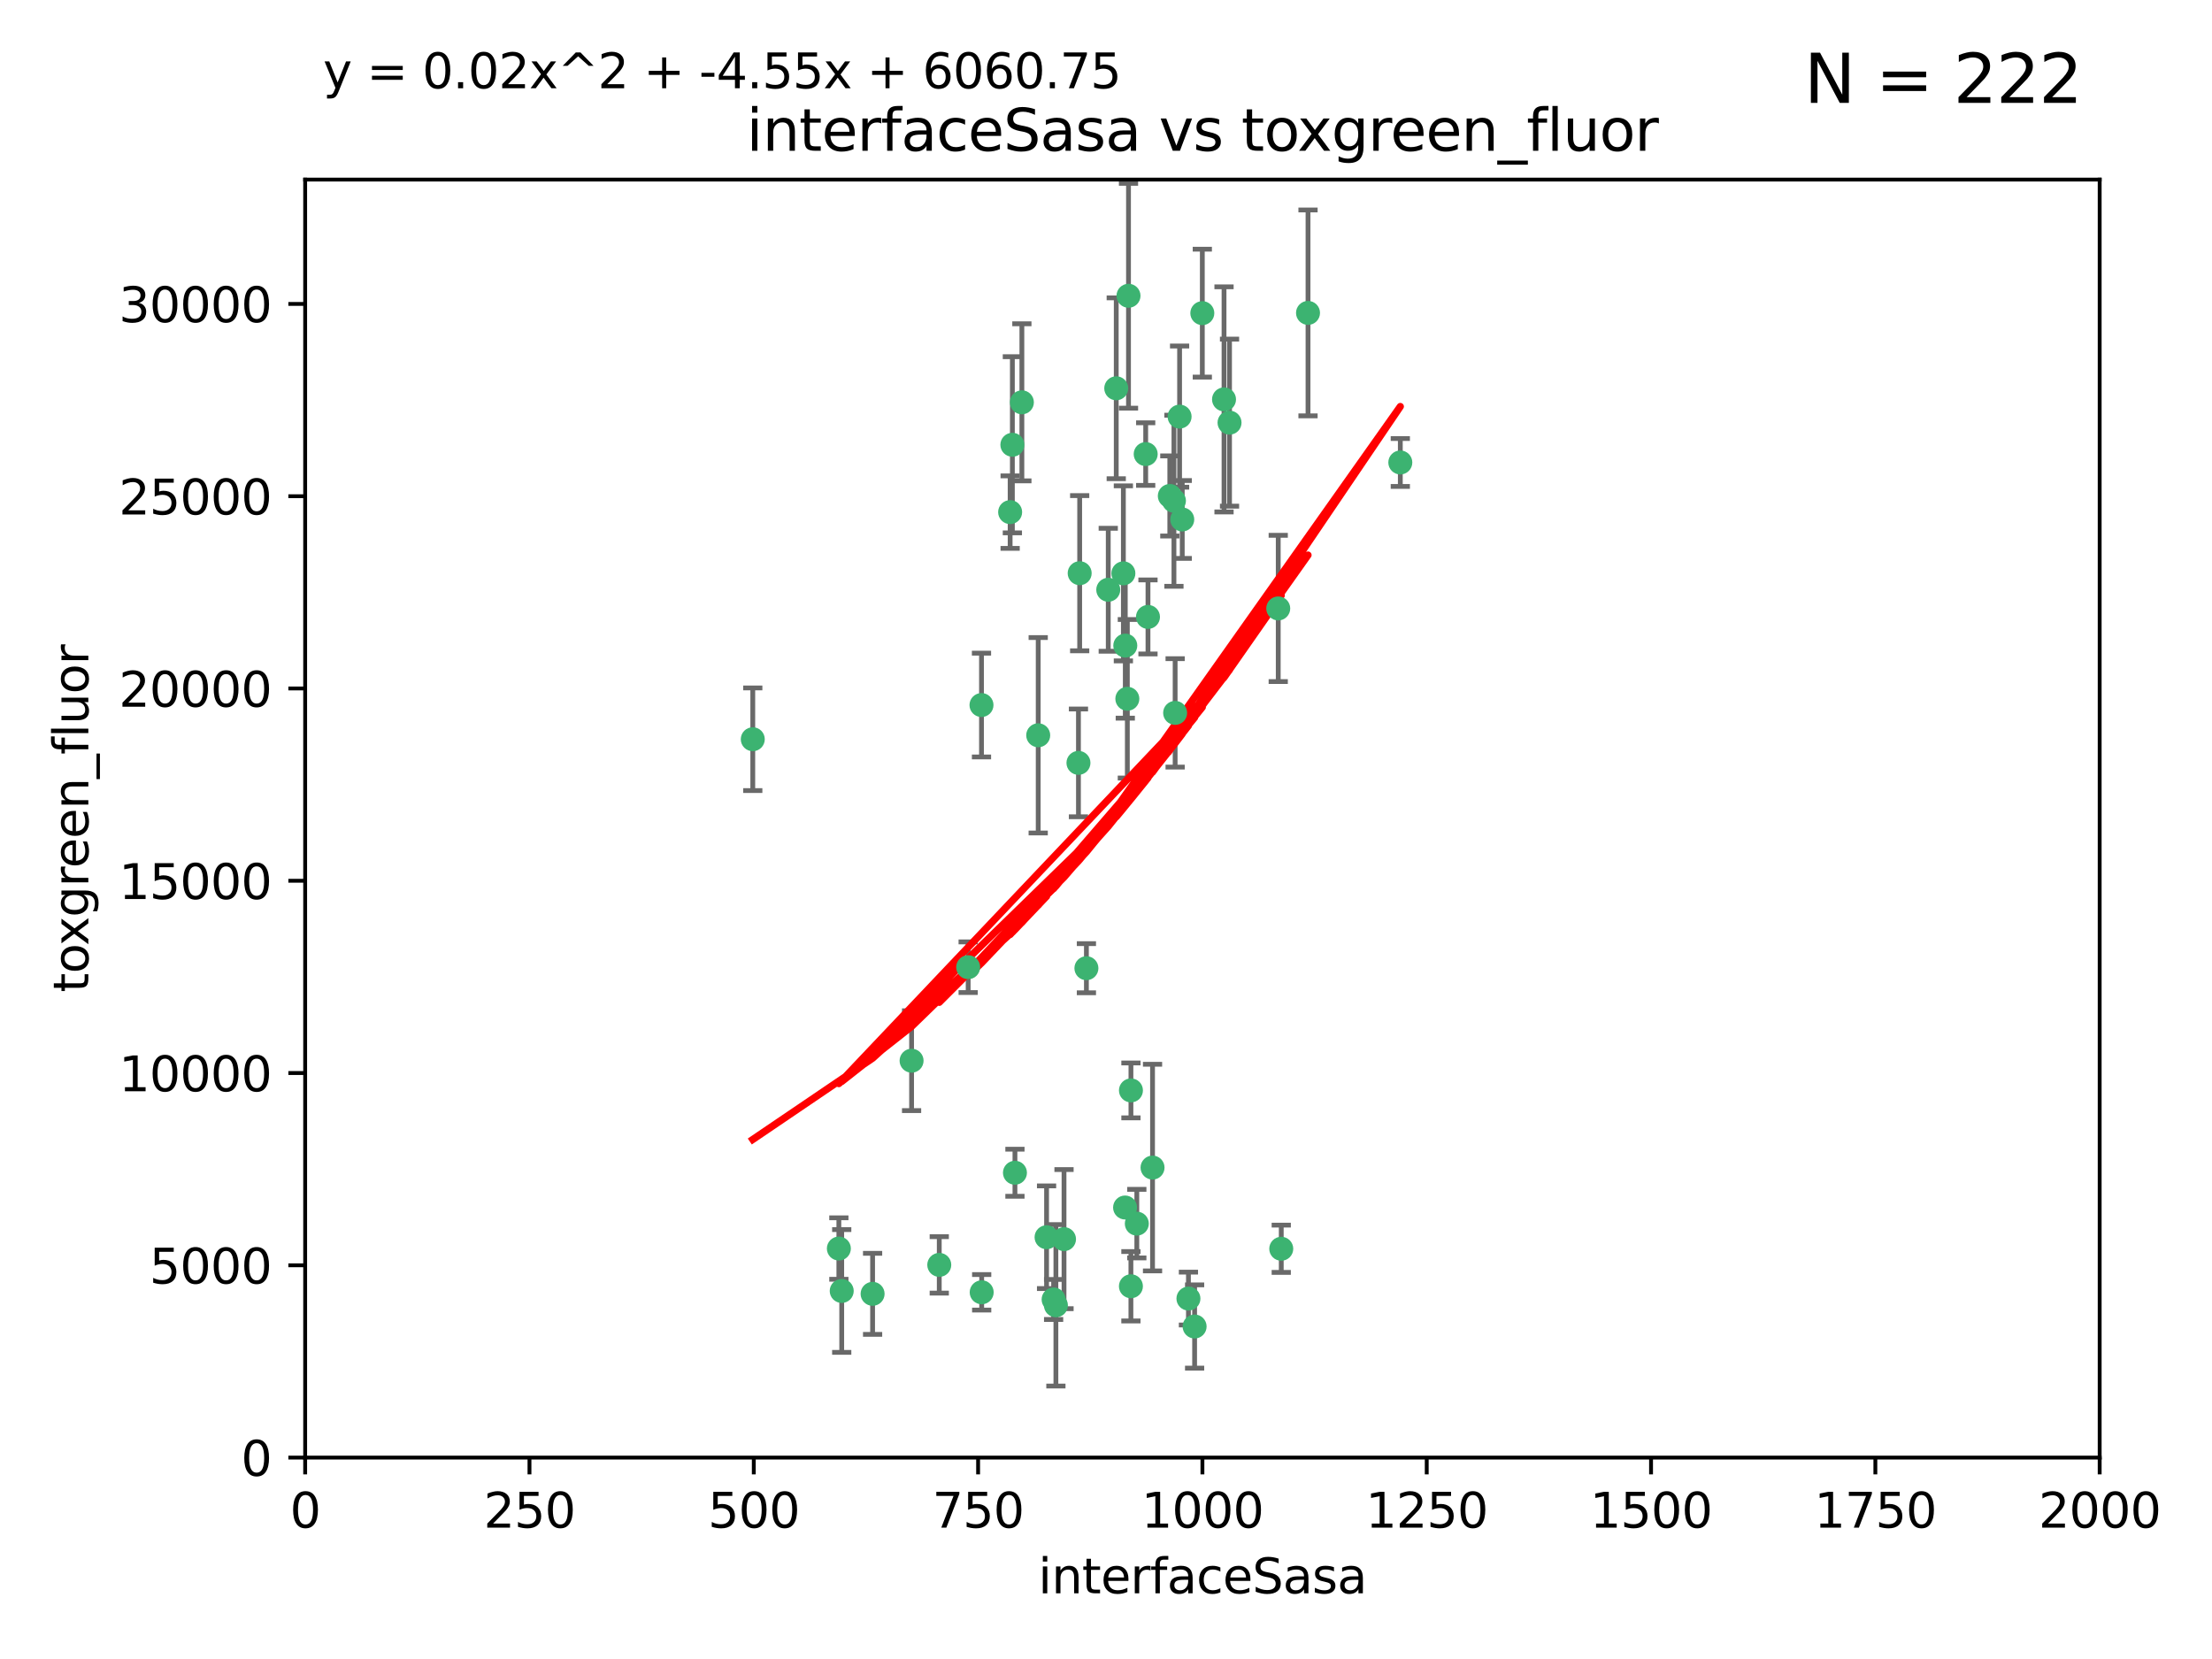 <?xml version="1.0" encoding="utf-8" standalone="no"?>
<!DOCTYPE svg PUBLIC "-//W3C//DTD SVG 1.1//EN"
  "http://www.w3.org/Graphics/SVG/1.1/DTD/svg11.dtd">
<svg xmlns:xlink="http://www.w3.org/1999/xlink" width="460.8pt" height="345.6pt" viewBox="0 0 460.8 345.6" xmlns="http://www.w3.org/2000/svg" version="1.1">
 <defs>
  <style type="text/css">*{stroke-linejoin: round; stroke-linecap: butt}</style>
 </defs>
 <g id="figure_1">
  <g id="patch_1">
   <path d="M 0 345.6 
L 460.8 345.6 
L 460.8 0 
L 0 0 
z
" style="fill: #ffffff"/>
  </g>
  <g id="axes_1">
   <g id="patch_2">
    <path d="M 63.571 303.64 
L 437.4 303.64 
L 437.4 37.411 
L 63.571 37.411 
z
" style="fill: #ffffff"/>
   </g>
   <g id="PathCollection_1">
    <defs>
     <path id="m872cc8025c" d="M 0 1.118 
C 0.297 1.118 0.581 1 0.791 0.791 
C 1 0.581 1.118 0.297 1.118 0 
C 1.118 -0.297 1 -0.581 0.791 -0.791 
C 0.581 -1 0.297 -1.118 0 -1.118 
C -0.297 -1.118 -0.581 -1 -0.791 -0.791 
C -1 -0.581 -1.118 -0.297 -1.118 0 
C -1.118 0.297 -1 0.581 -0.791 0.791 
C -0.581 1 -0.297 1.118 0 1.118 
z
" style="stroke: #3cb371"/>
    </defs>
    <g clip-path="url(#p58d1cdb11c)">
     <use xlink:href="#m872cc8025c" x="243.693" y="103.319" style="fill: #3cb371; stroke: #3cb371"/>
     <use xlink:href="#m872cc8025c" x="272.484" y="65.184" style="fill: #3cb371; stroke: #3cb371"/>
     <use xlink:href="#m872cc8025c" x="234.418" y="134.491" style="fill: #3cb371; stroke: #3cb371"/>
     <use xlink:href="#m872cc8025c" x="266.28" y="126.749" style="fill: #3cb371; stroke: #3cb371"/>
     <use xlink:href="#m872cc8025c" x="254.987" y="83.201" style="fill: #3cb371; stroke: #3cb371"/>
     <use xlink:href="#m872cc8025c" x="174.75" y="260.094" style="fill: #3cb371; stroke: #3cb371"/>
     <use xlink:href="#m872cc8025c" x="212.875" y="83.811" style="fill: #3cb371; stroke: #3cb371"/>
     <use xlink:href="#m872cc8025c" x="230.869" y="122.859" style="fill: #3cb371; stroke: #3cb371"/>
     <use xlink:href="#m872cc8025c" x="246.284" y="108.214" style="fill: #3cb371; stroke: #3cb371"/>
     <use xlink:href="#m872cc8025c" x="244.553" y="104.315" style="fill: #3cb371; stroke: #3cb371"/>
     <use xlink:href="#m872cc8025c" x="235.088" y="61.614" style="fill: #3cb371; stroke: #3cb371"/>
     <use xlink:href="#m872cc8025c" x="256.134" y="88.045" style="fill: #3cb371; stroke: #3cb371"/>
     <use xlink:href="#m872cc8025c" x="232.534" y="80.887" style="fill: #3cb371; stroke: #3cb371"/>
     <use xlink:href="#m872cc8025c" x="234.02" y="119.44" style="fill: #3cb371; stroke: #3cb371"/>
     <use xlink:href="#m872cc8025c" x="238.669" y="94.593" style="fill: #3cb371; stroke: #3cb371"/>
     <use xlink:href="#m872cc8025c" x="210.43" y="106.684" style="fill: #3cb371; stroke: #3cb371"/>
     <use xlink:href="#m872cc8025c" x="226.319" y="201.695" style="fill: #3cb371; stroke: #3cb371"/>
     <use xlink:href="#m872cc8025c" x="245.731" y="86.787" style="fill: #3cb371; stroke: #3cb371"/>
     <use xlink:href="#m872cc8025c" x="266.908" y="260.14" style="fill: #3cb371; stroke: #3cb371"/>
     <use xlink:href="#m872cc8025c" x="240.095" y="243.228" style="fill: #3cb371; stroke: #3cb371"/>
     <use xlink:href="#m872cc8025c" x="291.711" y="96.341" style="fill: #3cb371; stroke: #3cb371"/>
     <use xlink:href="#m872cc8025c" x="224.916" y="119.409" style="fill: #3cb371; stroke: #3cb371"/>
     <use xlink:href="#m872cc8025c" x="250.465" y="65.233" style="fill: #3cb371; stroke: #3cb371"/>
     <use xlink:href="#m872cc8025c" x="204.462" y="146.874" style="fill: #3cb371; stroke: #3cb371"/>
     <use xlink:href="#m872cc8025c" x="201.688" y="201.487" style="fill: #3cb371; stroke: #3cb371"/>
     <use xlink:href="#m872cc8025c" x="236.82" y="254.906" style="fill: #3cb371; stroke: #3cb371"/>
     <use xlink:href="#m872cc8025c" x="224.662" y="158.921" style="fill: #3cb371; stroke: #3cb371"/>
     <use xlink:href="#m872cc8025c" x="204.503" y="269.209" style="fill: #3cb371; stroke: #3cb371"/>
     <use xlink:href="#m872cc8025c" x="234.375" y="251.547" style="fill: #3cb371; stroke: #3cb371"/>
     <use xlink:href="#m872cc8025c" x="221.654" y="258.133" style="fill: #3cb371; stroke: #3cb371"/>
     <use xlink:href="#m872cc8025c" x="195.666" y="263.497" style="fill: #3cb371; stroke: #3cb371"/>
     <use xlink:href="#m872cc8025c" x="235.596" y="227.152" style="fill: #3cb371; stroke: #3cb371"/>
     <use xlink:href="#m872cc8025c" x="247.573" y="270.514" style="fill: #3cb371; stroke: #3cb371"/>
     <use xlink:href="#m872cc8025c" x="235.59" y="267.951" style="fill: #3cb371; stroke: #3cb371"/>
     <use xlink:href="#m872cc8025c" x="239.146" y="128.518" style="fill: #3cb371; stroke: #3cb371"/>
     <use xlink:href="#m872cc8025c" x="219.488" y="270.703" style="fill: #3cb371; stroke: #3cb371"/>
     <use xlink:href="#m872cc8025c" x="244.803" y="148.507" style="fill: #3cb371; stroke: #3cb371"/>
     <use xlink:href="#m872cc8025c" x="216.278" y="153.171" style="fill: #3cb371; stroke: #3cb371"/>
     <use xlink:href="#m872cc8025c" x="248.859" y="276.333" style="fill: #3cb371; stroke: #3cb371"/>
     <use xlink:href="#m872cc8025c" x="219.963" y="271.92" style="fill: #3cb371; stroke: #3cb371"/>
     <use xlink:href="#m872cc8025c" x="189.899" y="220.964" style="fill: #3cb371; stroke: #3cb371"/>
     <use xlink:href="#m872cc8025c" x="175.346" y="268.93" style="fill: #3cb371; stroke: #3cb371"/>
     <use xlink:href="#m872cc8025c" x="234.846" y="145.567" style="fill: #3cb371; stroke: #3cb371"/>
     <use xlink:href="#m872cc8025c" x="210.895" y="92.655" style="fill: #3cb371; stroke: #3cb371"/>
     <use xlink:href="#m872cc8025c" x="218.019" y="257.738" style="fill: #3cb371; stroke: #3cb371"/>
     <use xlink:href="#m872cc8025c" x="211.432" y="244.305" style="fill: #3cb371; stroke: #3cb371"/>
     <use xlink:href="#m872cc8025c" x="181.778" y="269.529" style="fill: #3cb371; stroke: #3cb371"/>
     <use xlink:href="#m872cc8025c" x="156.817" y="153.996" style="fill: #3cb371; stroke: #3cb371"/>
    </g>
   </g>
   <g id="matplotlib.axis_1">
    <g id="xtick_1">
     <g id="line2d_1">
      <defs>
       <path id="md1a79caab9" d="M 0 0 
L 0 3.5 
" style="stroke: #000000; stroke-width: 0.8"/>
      </defs>
      <g>
       <use xlink:href="#md1a79caab9" x="63.571" y="303.64" style="stroke: #000000; stroke-width: 0.8"/>
      </g>
     </g>
     <g id="text_1">
      <!-- 0 -->
      <g transform="translate(60.39 318.238)scale(0.1 -0.1)">
       <defs>
        <path id="DejaVuSans-30" d="M 2034 4250 
Q 1547 4250 1301 3770 
Q 1056 3291 1056 2328 
Q 1056 1369 1301 889 
Q 1547 409 2034 409 
Q 2525 409 2770 889 
Q 3016 1369 3016 2328 
Q 3016 3291 2770 3770 
Q 2525 4250 2034 4250 
z
M 2034 4750 
Q 2819 4750 3233 4129 
Q 3647 3509 3647 2328 
Q 3647 1150 3233 529 
Q 2819 -91 2034 -91 
Q 1250 -91 836 529 
Q 422 1150 422 2328 
Q 422 3509 836 4129 
Q 1250 4750 2034 4750 
z
" transform="scale(0.016)"/>
       </defs>
       <use xlink:href="#DejaVuSans-30"/>
      </g>
     </g>
    </g>
    <g id="xtick_2">
     <g id="line2d_2">
      <g>
       <use xlink:href="#md1a79caab9" x="110.3" y="303.64" style="stroke: #000000; stroke-width: 0.8"/>
      </g>
     </g>
     <g id="text_2">
      <!-- 250 -->
      <g transform="translate(100.756 318.238)scale(0.1 -0.1)">
       <defs>
        <path id="DejaVuSans-32" d="M 1228 531 
L 3431 531 
L 3431 0 
L 469 0 
L 469 531 
Q 828 903 1448 1529 
Q 2069 2156 2228 2338 
Q 2531 2678 2651 2914 
Q 2772 3150 2772 3378 
Q 2772 3750 2511 3984 
Q 2250 4219 1831 4219 
Q 1534 4219 1204 4116 
Q 875 4013 500 3803 
L 500 4441 
Q 881 4594 1212 4672 
Q 1544 4750 1819 4750 
Q 2544 4750 2975 4387 
Q 3406 4025 3406 3419 
Q 3406 3131 3298 2873 
Q 3191 2616 2906 2266 
Q 2828 2175 2409 1742 
Q 1991 1309 1228 531 
z
" transform="scale(0.016)"/>
        <path id="DejaVuSans-35" d="M 691 4666 
L 3169 4666 
L 3169 4134 
L 1269 4134 
L 1269 2991 
Q 1406 3038 1543 3061 
Q 1681 3084 1819 3084 
Q 2600 3084 3056 2656 
Q 3513 2228 3513 1497 
Q 3513 744 3044 326 
Q 2575 -91 1722 -91 
Q 1428 -91 1123 -41 
Q 819 9 494 109 
L 494 744 
Q 775 591 1075 516 
Q 1375 441 1709 441 
Q 2250 441 2565 725 
Q 2881 1009 2881 1497 
Q 2881 1984 2565 2268 
Q 2250 2553 1709 2553 
Q 1456 2553 1204 2497 
Q 953 2441 691 2322 
L 691 4666 
z
" transform="scale(0.016)"/>
       </defs>
       <use xlink:href="#DejaVuSans-32"/>
       <use xlink:href="#DejaVuSans-35" x="63.623"/>
       <use xlink:href="#DejaVuSans-30" x="127.246"/>
      </g>
     </g>
    </g>
    <g id="xtick_3">
     <g id="line2d_3">
      <g>
       <use xlink:href="#md1a79caab9" x="157.028" y="303.64" style="stroke: #000000; stroke-width: 0.8"/>
      </g>
     </g>
     <g id="text_3">
      <!-- 500 -->
      <g transform="translate(147.485 318.238)scale(0.1 -0.1)">
       <use xlink:href="#DejaVuSans-35"/>
       <use xlink:href="#DejaVuSans-30" x="63.623"/>
       <use xlink:href="#DejaVuSans-30" x="127.246"/>
      </g>
     </g>
    </g>
    <g id="xtick_4">
     <g id="line2d_4">
      <g>
       <use xlink:href="#md1a79caab9" x="203.757" y="303.64" style="stroke: #000000; stroke-width: 0.8"/>
      </g>
     </g>
     <g id="text_4">
      <!-- 750 -->
      <g transform="translate(194.213 318.238)scale(0.1 -0.1)">
       <defs>
        <path id="DejaVuSans-37" d="M 525 4666 
L 3525 4666 
L 3525 4397 
L 1831 0 
L 1172 0 
L 2766 4134 
L 525 4134 
L 525 4666 
z
" transform="scale(0.016)"/>
       </defs>
       <use xlink:href="#DejaVuSans-37"/>
       <use xlink:href="#DejaVuSans-35" x="63.623"/>
       <use xlink:href="#DejaVuSans-30" x="127.246"/>
      </g>
     </g>
    </g>
    <g id="xtick_5">
     <g id="line2d_5">
      <g>
       <use xlink:href="#md1a79caab9" x="250.486" y="303.64" style="stroke: #000000; stroke-width: 0.8"/>
      </g>
     </g>
     <g id="text_5">
      <!-- 1000 -->
      <g transform="translate(237.761 318.238)scale(0.1 -0.1)">
       <defs>
        <path id="DejaVuSans-31" d="M 794 531 
L 1825 531 
L 1825 4091 
L 703 3866 
L 703 4441 
L 1819 4666 
L 2450 4666 
L 2450 531 
L 3481 531 
L 3481 0 
L 794 0 
L 794 531 
z
" transform="scale(0.016)"/>
       </defs>
       <use xlink:href="#DejaVuSans-31"/>
       <use xlink:href="#DejaVuSans-30" x="63.623"/>
       <use xlink:href="#DejaVuSans-30" x="127.246"/>
       <use xlink:href="#DejaVuSans-30" x="190.869"/>
      </g>
     </g>
    </g>
    <g id="xtick_6">
     <g id="line2d_6">
      <g>
       <use xlink:href="#md1a79caab9" x="297.214" y="303.64" style="stroke: #000000; stroke-width: 0.8"/>
      </g>
     </g>
     <g id="text_6">
      <!-- 1250 -->
      <g transform="translate(284.489 318.238)scale(0.1 -0.1)">
       <use xlink:href="#DejaVuSans-31"/>
       <use xlink:href="#DejaVuSans-32" x="63.623"/>
       <use xlink:href="#DejaVuSans-35" x="127.246"/>
       <use xlink:href="#DejaVuSans-30" x="190.869"/>
      </g>
     </g>
    </g>
    <g id="xtick_7">
     <g id="line2d_7">
      <g>
       <use xlink:href="#md1a79caab9" x="343.943" y="303.64" style="stroke: #000000; stroke-width: 0.8"/>
      </g>
     </g>
     <g id="text_7">
      <!-- 1500 -->
      <g transform="translate(331.218 318.238)scale(0.1 -0.1)">
       <use xlink:href="#DejaVuSans-31"/>
       <use xlink:href="#DejaVuSans-35" x="63.623"/>
       <use xlink:href="#DejaVuSans-30" x="127.246"/>
       <use xlink:href="#DejaVuSans-30" x="190.869"/>
      </g>
     </g>
    </g>
    <g id="xtick_8">
     <g id="line2d_8">
      <g>
       <use xlink:href="#md1a79caab9" x="390.671" y="303.64" style="stroke: #000000; stroke-width: 0.8"/>
      </g>
     </g>
     <g id="text_8">
      <!-- 1750 -->
      <g transform="translate(377.946 318.238)scale(0.1 -0.1)">
       <use xlink:href="#DejaVuSans-31"/>
       <use xlink:href="#DejaVuSans-37" x="63.623"/>
       <use xlink:href="#DejaVuSans-35" x="127.246"/>
       <use xlink:href="#DejaVuSans-30" x="190.869"/>
      </g>
     </g>
    </g>
    <g id="xtick_9">
     <g id="line2d_9">
      <g>
       <use xlink:href="#md1a79caab9" x="437.4" y="303.64" style="stroke: #000000; stroke-width: 0.8"/>
      </g>
     </g>
     <g id="text_9">
      <!-- 2000 -->
      <g transform="translate(424.675 318.238)scale(0.1 -0.1)">
       <use xlink:href="#DejaVuSans-32"/>
       <use xlink:href="#DejaVuSans-30" x="63.623"/>
       <use xlink:href="#DejaVuSans-30" x="127.246"/>
       <use xlink:href="#DejaVuSans-30" x="190.869"/>
      </g>
     </g>
    </g>
    <g id="text_10">
     <!-- interfaceSasa -->
     <g transform="translate(216.279 331.917)scale(0.1 -0.1)">
      <defs>
       <path id="DejaVuSans-69" d="M 603 3500 
L 1178 3500 
L 1178 0 
L 603 0 
L 603 3500 
z
M 603 4863 
L 1178 4863 
L 1178 4134 
L 603 4134 
L 603 4863 
z
" transform="scale(0.016)"/>
       <path id="DejaVuSans-6e" d="M 3513 2113 
L 3513 0 
L 2938 0 
L 2938 2094 
Q 2938 2591 2744 2837 
Q 2550 3084 2163 3084 
Q 1697 3084 1428 2787 
Q 1159 2491 1159 1978 
L 1159 0 
L 581 0 
L 581 3500 
L 1159 3500 
L 1159 2956 
Q 1366 3272 1645 3428 
Q 1925 3584 2291 3584 
Q 2894 3584 3203 3211 
Q 3513 2838 3513 2113 
z
" transform="scale(0.016)"/>
       <path id="DejaVuSans-74" d="M 1172 4494 
L 1172 3500 
L 2356 3500 
L 2356 3053 
L 1172 3053 
L 1172 1153 
Q 1172 725 1289 603 
Q 1406 481 1766 481 
L 2356 481 
L 2356 0 
L 1766 0 
Q 1100 0 847 248 
Q 594 497 594 1153 
L 594 3053 
L 172 3053 
L 172 3500 
L 594 3500 
L 594 4494 
L 1172 4494 
z
" transform="scale(0.016)"/>
       <path id="DejaVuSans-65" d="M 3597 1894 
L 3597 1613 
L 953 1613 
Q 991 1019 1311 708 
Q 1631 397 2203 397 
Q 2534 397 2845 478 
Q 3156 559 3463 722 
L 3463 178 
Q 3153 47 2828 -22 
Q 2503 -91 2169 -91 
Q 1331 -91 842 396 
Q 353 884 353 1716 
Q 353 2575 817 3079 
Q 1281 3584 2069 3584 
Q 2775 3584 3186 3129 
Q 3597 2675 3597 1894 
z
M 3022 2063 
Q 3016 2534 2758 2815 
Q 2500 3097 2075 3097 
Q 1594 3097 1305 2825 
Q 1016 2553 972 2059 
L 3022 2063 
z
" transform="scale(0.016)"/>
       <path id="DejaVuSans-72" d="M 2631 2963 
Q 2534 3019 2420 3045 
Q 2306 3072 2169 3072 
Q 1681 3072 1420 2755 
Q 1159 2438 1159 1844 
L 1159 0 
L 581 0 
L 581 3500 
L 1159 3500 
L 1159 2956 
Q 1341 3275 1631 3429 
Q 1922 3584 2338 3584 
Q 2397 3584 2469 3576 
Q 2541 3569 2628 3553 
L 2631 2963 
z
" transform="scale(0.016)"/>
       <path id="DejaVuSans-66" d="M 2375 4863 
L 2375 4384 
L 1825 4384 
Q 1516 4384 1395 4259 
Q 1275 4134 1275 3809 
L 1275 3500 
L 2222 3500 
L 2222 3053 
L 1275 3053 
L 1275 0 
L 697 0 
L 697 3053 
L 147 3053 
L 147 3500 
L 697 3500 
L 697 3744 
Q 697 4328 969 4595 
Q 1241 4863 1831 4863 
L 2375 4863 
z
" transform="scale(0.016)"/>
       <path id="DejaVuSans-61" d="M 2194 1759 
Q 1497 1759 1228 1600 
Q 959 1441 959 1056 
Q 959 750 1161 570 
Q 1363 391 1709 391 
Q 2188 391 2477 730 
Q 2766 1069 2766 1631 
L 2766 1759 
L 2194 1759 
z
M 3341 1997 
L 3341 0 
L 2766 0 
L 2766 531 
Q 2569 213 2275 61 
Q 1981 -91 1556 -91 
Q 1019 -91 701 211 
Q 384 513 384 1019 
Q 384 1609 779 1909 
Q 1175 2209 1959 2209 
L 2766 2209 
L 2766 2266 
Q 2766 2663 2505 2880 
Q 2244 3097 1772 3097 
Q 1472 3097 1187 3025 
Q 903 2953 641 2809 
L 641 3341 
Q 956 3463 1253 3523 
Q 1550 3584 1831 3584 
Q 2591 3584 2966 3190 
Q 3341 2797 3341 1997 
z
" transform="scale(0.016)"/>
       <path id="DejaVuSans-63" d="M 3122 3366 
L 3122 2828 
Q 2878 2963 2633 3030 
Q 2388 3097 2138 3097 
Q 1578 3097 1268 2742 
Q 959 2388 959 1747 
Q 959 1106 1268 751 
Q 1578 397 2138 397 
Q 2388 397 2633 464 
Q 2878 531 3122 666 
L 3122 134 
Q 2881 22 2623 -34 
Q 2366 -91 2075 -91 
Q 1284 -91 818 406 
Q 353 903 353 1747 
Q 353 2603 823 3093 
Q 1294 3584 2113 3584 
Q 2378 3584 2631 3529 
Q 2884 3475 3122 3366 
z
" transform="scale(0.016)"/>
       <path id="DejaVuSans-53" d="M 3425 4513 
L 3425 3897 
Q 3066 4069 2747 4153 
Q 2428 4238 2131 4238 
Q 1616 4238 1336 4038 
Q 1056 3838 1056 3469 
Q 1056 3159 1242 3001 
Q 1428 2844 1947 2747 
L 2328 2669 
Q 3034 2534 3370 2195 
Q 3706 1856 3706 1288 
Q 3706 609 3251 259 
Q 2797 -91 1919 -91 
Q 1588 -91 1214 -16 
Q 841 59 441 206 
L 441 856 
Q 825 641 1194 531 
Q 1563 422 1919 422 
Q 2459 422 2753 634 
Q 3047 847 3047 1241 
Q 3047 1584 2836 1778 
Q 2625 1972 2144 2069 
L 1759 2144 
Q 1053 2284 737 2584 
Q 422 2884 422 3419 
Q 422 4038 858 4394 
Q 1294 4750 2059 4750 
Q 2388 4750 2728 4690 
Q 3069 4631 3425 4513 
z
" transform="scale(0.016)"/>
       <path id="DejaVuSans-73" d="M 2834 3397 
L 2834 2853 
Q 2591 2978 2328 3040 
Q 2066 3103 1784 3103 
Q 1356 3103 1142 2972 
Q 928 2841 928 2578 
Q 928 2378 1081 2264 
Q 1234 2150 1697 2047 
L 1894 2003 
Q 2506 1872 2764 1633 
Q 3022 1394 3022 966 
Q 3022 478 2636 193 
Q 2250 -91 1575 -91 
Q 1294 -91 989 -36 
Q 684 19 347 128 
L 347 722 
Q 666 556 975 473 
Q 1284 391 1588 391 
Q 1994 391 2212 530 
Q 2431 669 2431 922 
Q 2431 1156 2273 1281 
Q 2116 1406 1581 1522 
L 1381 1569 
Q 847 1681 609 1914 
Q 372 2147 372 2553 
Q 372 3047 722 3315 
Q 1072 3584 1716 3584 
Q 2034 3584 2315 3537 
Q 2597 3491 2834 3397 
z
" transform="scale(0.016)"/>
      </defs>
      <use xlink:href="#DejaVuSans-69"/>
      <use xlink:href="#DejaVuSans-6e" x="27.783"/>
      <use xlink:href="#DejaVuSans-74" x="91.162"/>
      <use xlink:href="#DejaVuSans-65" x="130.371"/>
      <use xlink:href="#DejaVuSans-72" x="191.895"/>
      <use xlink:href="#DejaVuSans-66" x="233.008"/>
      <use xlink:href="#DejaVuSans-61" x="268.213"/>
      <use xlink:href="#DejaVuSans-63" x="329.492"/>
      <use xlink:href="#DejaVuSans-65" x="384.473"/>
      <use xlink:href="#DejaVuSans-53" x="445.996"/>
      <use xlink:href="#DejaVuSans-61" x="509.473"/>
      <use xlink:href="#DejaVuSans-73" x="570.752"/>
      <use xlink:href="#DejaVuSans-61" x="622.852"/>
     </g>
    </g>
   </g>
   <g id="matplotlib.axis_2">
    <g id="ytick_1">
     <g id="line2d_10">
      <defs>
       <path id="m77d816dcee" d="M 0 0 
L -3.5 0 
" style="stroke: #000000; stroke-width: 0.8"/>
      </defs>
      <g>
       <use xlink:href="#m77d816dcee" x="63.571" y="303.64" style="stroke: #000000; stroke-width: 0.8"/>
      </g>
     </g>
     <g id="text_11">
      <!-- 0 -->
      <g transform="translate(50.209 307.439)scale(0.1 -0.1)">
       <use xlink:href="#DejaVuSans-30"/>
      </g>
     </g>
    </g>
    <g id="ytick_2">
     <g id="line2d_11">
      <g>
       <use xlink:href="#m77d816dcee" x="63.571" y="263.586" style="stroke: #000000; stroke-width: 0.8"/>
      </g>
     </g>
     <g id="text_12">
      <!-- 5000 -->
      <g transform="translate(31.121 267.385)scale(0.1 -0.1)">
       <use xlink:href="#DejaVuSans-35"/>
       <use xlink:href="#DejaVuSans-30" x="63.623"/>
       <use xlink:href="#DejaVuSans-30" x="127.246"/>
       <use xlink:href="#DejaVuSans-30" x="190.869"/>
      </g>
     </g>
    </g>
    <g id="ytick_3">
     <g id="line2d_12">
      <g>
       <use xlink:href="#m77d816dcee" x="63.571" y="223.532" style="stroke: #000000; stroke-width: 0.8"/>
      </g>
     </g>
     <g id="text_13">
      <!-- 10000 -->
      <g transform="translate(24.759 227.331)scale(0.1 -0.1)">
       <use xlink:href="#DejaVuSans-31"/>
       <use xlink:href="#DejaVuSans-30" x="63.623"/>
       <use xlink:href="#DejaVuSans-30" x="127.246"/>
       <use xlink:href="#DejaVuSans-30" x="190.869"/>
       <use xlink:href="#DejaVuSans-30" x="254.492"/>
      </g>
     </g>
    </g>
    <g id="ytick_4">
     <g id="line2d_13">
      <g>
       <use xlink:href="#m77d816dcee" x="63.571" y="183.478" style="stroke: #000000; stroke-width: 0.8"/>
      </g>
     </g>
     <g id="text_14">
      <!-- 15000 -->
      <g transform="translate(24.759 187.278)scale(0.1 -0.1)">
       <use xlink:href="#DejaVuSans-31"/>
       <use xlink:href="#DejaVuSans-35" x="63.623"/>
       <use xlink:href="#DejaVuSans-30" x="127.246"/>
       <use xlink:href="#DejaVuSans-30" x="190.869"/>
       <use xlink:href="#DejaVuSans-30" x="254.492"/>
      </g>
     </g>
    </g>
    <g id="ytick_5">
     <g id="line2d_14">
      <g>
       <use xlink:href="#m77d816dcee" x="63.571" y="143.424" style="stroke: #000000; stroke-width: 0.8"/>
      </g>
     </g>
     <g id="text_15">
      <!-- 20000 -->
      <g transform="translate(24.759 147.224)scale(0.1 -0.1)">
       <use xlink:href="#DejaVuSans-32"/>
       <use xlink:href="#DejaVuSans-30" x="63.623"/>
       <use xlink:href="#DejaVuSans-30" x="127.246"/>
       <use xlink:href="#DejaVuSans-30" x="190.869"/>
       <use xlink:href="#DejaVuSans-30" x="254.492"/>
      </g>
     </g>
    </g>
    <g id="ytick_6">
     <g id="line2d_15">
      <g>
       <use xlink:href="#m77d816dcee" x="63.571" y="103.371" style="stroke: #000000; stroke-width: 0.8"/>
      </g>
     </g>
     <g id="text_16">
      <!-- 25000 -->
      <g transform="translate(24.759 107.17)scale(0.1 -0.1)">
       <use xlink:href="#DejaVuSans-32"/>
       <use xlink:href="#DejaVuSans-35" x="63.623"/>
       <use xlink:href="#DejaVuSans-30" x="127.246"/>
       <use xlink:href="#DejaVuSans-30" x="190.869"/>
       <use xlink:href="#DejaVuSans-30" x="254.492"/>
      </g>
     </g>
    </g>
    <g id="ytick_7">
     <g id="line2d_16">
      <g>
       <use xlink:href="#m77d816dcee" x="63.571" y="63.317" style="stroke: #000000; stroke-width: 0.8"/>
      </g>
     </g>
     <g id="text_17">
      <!-- 30000 -->
      <g transform="translate(24.759 67.116)scale(0.1 -0.1)">
       <defs>
        <path id="DejaVuSans-33" d="M 2597 2516 
Q 3050 2419 3304 2112 
Q 3559 1806 3559 1356 
Q 3559 666 3084 287 
Q 2609 -91 1734 -91 
Q 1441 -91 1130 -33 
Q 819 25 488 141 
L 488 750 
Q 750 597 1062 519 
Q 1375 441 1716 441 
Q 2309 441 2620 675 
Q 2931 909 2931 1356 
Q 2931 1769 2642 2001 
Q 2353 2234 1838 2234 
L 1294 2234 
L 1294 2753 
L 1863 2753 
Q 2328 2753 2575 2939 
Q 2822 3125 2822 3475 
Q 2822 3834 2567 4026 
Q 2313 4219 1838 4219 
Q 1578 4219 1281 4162 
Q 984 4106 628 3988 
L 628 4550 
Q 988 4650 1302 4700 
Q 1616 4750 1894 4750 
Q 2613 4750 3031 4423 
Q 3450 4097 3450 3541 
Q 3450 3153 3228 2886 
Q 3006 2619 2597 2516 
z
" transform="scale(0.016)"/>
       </defs>
       <use xlink:href="#DejaVuSans-33"/>
       <use xlink:href="#DejaVuSans-30" x="63.623"/>
       <use xlink:href="#DejaVuSans-30" x="127.246"/>
       <use xlink:href="#DejaVuSans-30" x="190.869"/>
       <use xlink:href="#DejaVuSans-30" x="254.492"/>
      </g>
     </g>
    </g>
    <g id="text_18">
     <!-- toxgreen_fluor -->
     <g transform="translate(18.401 206.72)rotate(-90)scale(0.1 -0.1)">
      <defs>
       <path id="DejaVuSans-6f" d="M 1959 3097 
Q 1497 3097 1228 2736 
Q 959 2375 959 1747 
Q 959 1119 1226 758 
Q 1494 397 1959 397 
Q 2419 397 2687 759 
Q 2956 1122 2956 1747 
Q 2956 2369 2687 2733 
Q 2419 3097 1959 3097 
z
M 1959 3584 
Q 2709 3584 3137 3096 
Q 3566 2609 3566 1747 
Q 3566 888 3137 398 
Q 2709 -91 1959 -91 
Q 1206 -91 779 398 
Q 353 888 353 1747 
Q 353 2609 779 3096 
Q 1206 3584 1959 3584 
z
" transform="scale(0.016)"/>
       <path id="DejaVuSans-78" d="M 3513 3500 
L 2247 1797 
L 3578 0 
L 2900 0 
L 1881 1375 
L 863 0 
L 184 0 
L 1544 1831 
L 300 3500 
L 978 3500 
L 1906 2253 
L 2834 3500 
L 3513 3500 
z
" transform="scale(0.016)"/>
       <path id="DejaVuSans-67" d="M 2906 1791 
Q 2906 2416 2648 2759 
Q 2391 3103 1925 3103 
Q 1463 3103 1205 2759 
Q 947 2416 947 1791 
Q 947 1169 1205 825 
Q 1463 481 1925 481 
Q 2391 481 2648 825 
Q 2906 1169 2906 1791 
z
M 3481 434 
Q 3481 -459 3084 -895 
Q 2688 -1331 1869 -1331 
Q 1566 -1331 1297 -1286 
Q 1028 -1241 775 -1147 
L 775 -588 
Q 1028 -725 1275 -790 
Q 1522 -856 1778 -856 
Q 2344 -856 2625 -561 
Q 2906 -266 2906 331 
L 2906 616 
Q 2728 306 2450 153 
Q 2172 0 1784 0 
Q 1141 0 747 490 
Q 353 981 353 1791 
Q 353 2603 747 3093 
Q 1141 3584 1784 3584 
Q 2172 3584 2450 3431 
Q 2728 3278 2906 2969 
L 2906 3500 
L 3481 3500 
L 3481 434 
z
" transform="scale(0.016)"/>
       <path id="DejaVuSans-5f" d="M 3263 -1063 
L 3263 -1509 
L -63 -1509 
L -63 -1063 
L 3263 -1063 
z
" transform="scale(0.016)"/>
       <path id="DejaVuSans-6c" d="M 603 4863 
L 1178 4863 
L 1178 0 
L 603 0 
L 603 4863 
z
" transform="scale(0.016)"/>
       <path id="DejaVuSans-75" d="M 544 1381 
L 544 3500 
L 1119 3500 
L 1119 1403 
Q 1119 906 1312 657 
Q 1506 409 1894 409 
Q 2359 409 2629 706 
Q 2900 1003 2900 1516 
L 2900 3500 
L 3475 3500 
L 3475 0 
L 2900 0 
L 2900 538 
Q 2691 219 2414 64 
Q 2138 -91 1772 -91 
Q 1169 -91 856 284 
Q 544 659 544 1381 
z
M 1991 3584 
L 1991 3584 
z
" transform="scale(0.016)"/>
      </defs>
      <use xlink:href="#DejaVuSans-74"/>
      <use xlink:href="#DejaVuSans-6f" x="39.209"/>
      <use xlink:href="#DejaVuSans-78" x="97.266"/>
      <use xlink:href="#DejaVuSans-67" x="156.445"/>
      <use xlink:href="#DejaVuSans-72" x="219.922"/>
      <use xlink:href="#DejaVuSans-65" x="258.785"/>
      <use xlink:href="#DejaVuSans-65" x="320.309"/>
      <use xlink:href="#DejaVuSans-6e" x="381.832"/>
      <use xlink:href="#DejaVuSans-5f" x="445.211"/>
      <use xlink:href="#DejaVuSans-66" x="495.211"/>
      <use xlink:href="#DejaVuSans-6c" x="530.416"/>
      <use xlink:href="#DejaVuSans-75" x="558.199"/>
      <use xlink:href="#DejaVuSans-6f" x="621.578"/>
      <use xlink:href="#DejaVuSans-72" x="682.76"/>
     </g>
    </g>
   </g>
   <g id="LineCollection_1">
    <path d="M 243.693 111.662 
L 243.693 94.976 
" clip-path="url(#p58d1cdb11c)" style="fill: none; stroke: #696969"/>
    <path d="M 272.484 86.629 
L 272.484 43.739 
" clip-path="url(#p58d1cdb11c)" style="fill: none; stroke: #696969"/>
    <path d="M 234.418 149.606 
L 234.418 119.375 
" clip-path="url(#p58d1cdb11c)" style="fill: none; stroke: #696969"/>
    <path d="M 266.28 141.983 
L 266.28 111.515 
" clip-path="url(#p58d1cdb11c)" style="fill: none; stroke: #696969"/>
    <path d="M 254.987 106.648 
L 254.987 59.753 
" clip-path="url(#p58d1cdb11c)" style="fill: none; stroke: #696969"/>
    <path d="M 174.75 266.497 
L 174.75 253.692 
" clip-path="url(#p58d1cdb11c)" style="fill: none; stroke: #696969"/>
    <path d="M 212.875 100.173 
L 212.875 67.45 
" clip-path="url(#p58d1cdb11c)" style="fill: none; stroke: #696969"/>
    <path d="M 230.869 135.667 
L 230.869 110.051 
" clip-path="url(#p58d1cdb11c)" style="fill: none; stroke: #696969"/>
    <path d="M 246.284 116.326 
L 246.284 100.101 
" clip-path="url(#p58d1cdb11c)" style="fill: none; stroke: #696969"/>
    <path d="M 244.553 122.133 
L 244.553 86.497 
" clip-path="url(#p58d1cdb11c)" style="fill: none; stroke: #696969"/>
    <path d="M 235.088 85.029 
L 235.088 38.199 
" clip-path="url(#p58d1cdb11c)" style="fill: none; stroke: #696969"/>
    <path d="M 256.134 105.444 
L 256.134 70.646 
" clip-path="url(#p58d1cdb11c)" style="fill: none; stroke: #696969"/>
    <path d="M 232.534 99.727 
L 232.534 62.047 
" clip-path="url(#p58d1cdb11c)" style="fill: none; stroke: #696969"/>
    <path d="M 234.02 137.675 
L 234.02 101.206 
" clip-path="url(#p58d1cdb11c)" style="fill: none; stroke: #696969"/>
    <path d="M 238.669 101.108 
L 238.669 88.078 
" clip-path="url(#p58d1cdb11c)" style="fill: none; stroke: #696969"/>
    <path d="M 210.43 114.235 
L 210.43 99.134 
" clip-path="url(#p58d1cdb11c)" style="fill: none; stroke: #696969"/>
    <path d="M 226.319 206.809 
L 226.319 196.58 
" clip-path="url(#p58d1cdb11c)" style="fill: none; stroke: #696969"/>
    <path d="M 245.731 101.495 
L 245.731 72.08 
" clip-path="url(#p58d1cdb11c)" style="fill: none; stroke: #696969"/>
    <path d="M 266.908 265.065 
L 266.908 255.214 
" clip-path="url(#p58d1cdb11c)" style="fill: none; stroke: #696969"/>
    <path d="M 240.095 264.748 
L 240.095 221.708 
" clip-path="url(#p58d1cdb11c)" style="fill: none; stroke: #696969"/>
    <path d="M 291.711 101.329 
L 291.711 91.353 
" clip-path="url(#p58d1cdb11c)" style="fill: none; stroke: #696969"/>
    <path d="M 224.916 135.574 
L 224.916 103.243 
" clip-path="url(#p58d1cdb11c)" style="fill: none; stroke: #696969"/>
    <path d="M 250.465 78.556 
L 250.465 51.911 
" clip-path="url(#p58d1cdb11c)" style="fill: none; stroke: #696969"/>
    <path d="M 204.462 157.684 
L 204.462 136.065 
" clip-path="url(#p58d1cdb11c)" style="fill: none; stroke: #696969"/>
    <path d="M 201.688 206.761 
L 201.688 196.213 
" clip-path="url(#p58d1cdb11c)" style="fill: none; stroke: #696969"/>
    <path d="M 236.82 262.048 
L 236.82 247.764 
" clip-path="url(#p58d1cdb11c)" style="fill: none; stroke: #696969"/>
    <path d="M 224.662 170.147 
L 224.662 147.694 
" clip-path="url(#p58d1cdb11c)" style="fill: none; stroke: #696969"/>
    <path d="M 204.503 272.908 
L 204.503 265.511 
" clip-path="url(#p58d1cdb11c)" style="fill: none; stroke: #696969"/>
    <path d="M 234.375 252.228 
L 234.375 250.867 
" clip-path="url(#p58d1cdb11c)" style="fill: none; stroke: #696969"/>
    <path d="M 221.654 272.621 
L 221.654 243.644 
" clip-path="url(#p58d1cdb11c)" style="fill: none; stroke: #696969"/>
    <path d="M 195.666 269.377 
L 195.666 257.616 
" clip-path="url(#p58d1cdb11c)" style="fill: none; stroke: #696969"/>
    <path d="M 235.596 232.87 
L 235.596 221.434 
" clip-path="url(#p58d1cdb11c)" style="fill: none; stroke: #696969"/>
    <path d="M 247.573 276.02 
L 247.573 265.008 
" clip-path="url(#p58d1cdb11c)" style="fill: none; stroke: #696969"/>
    <path d="M 235.59 275.179 
L 235.59 260.723 
" clip-path="url(#p58d1cdb11c)" style="fill: none; stroke: #696969"/>
    <path d="M 239.146 136.228 
L 239.146 120.808 
" clip-path="url(#p58d1cdb11c)" style="fill: none; stroke: #696969"/>
    <path d="M 219.488 274.871 
L 219.488 266.536 
" clip-path="url(#p58d1cdb11c)" style="fill: none; stroke: #696969"/>
    <path d="M 244.803 159.798 
L 244.803 137.216 
" clip-path="url(#p58d1cdb11c)" style="fill: none; stroke: #696969"/>
    <path d="M 216.278 173.526 
L 216.278 132.815 
" clip-path="url(#p58d1cdb11c)" style="fill: none; stroke: #696969"/>
    <path d="M 248.859 285.006 
L 248.859 267.659 
" clip-path="url(#p58d1cdb11c)" style="fill: none; stroke: #696969"/>
    <path d="M 219.963 288.737 
L 219.963 255.103 
" clip-path="url(#p58d1cdb11c)" style="fill: none; stroke: #696969"/>
    <path d="M 189.899 231.359 
L 189.899 210.569 
" clip-path="url(#p58d1cdb11c)" style="fill: none; stroke: #696969"/>
    <path d="M 175.346 281.718 
L 175.346 256.142 
" clip-path="url(#p58d1cdb11c)" style="fill: none; stroke: #696969"/>
    <path d="M 234.846 162.081 
L 234.846 129.053 
" clip-path="url(#p58d1cdb11c)" style="fill: none; stroke: #696969"/>
    <path d="M 210.895 111.003 
L 210.895 74.306 
" clip-path="url(#p58d1cdb11c)" style="fill: none; stroke: #696969"/>
    <path d="M 218.019 268.432 
L 218.019 247.045 
" clip-path="url(#p58d1cdb11c)" style="fill: none; stroke: #696969"/>
    <path d="M 211.432 249.207 
L 211.432 239.402 
" clip-path="url(#p58d1cdb11c)" style="fill: none; stroke: #696969"/>
    <path d="M 181.778 277.972 
L 181.778 261.086 
" clip-path="url(#p58d1cdb11c)" style="fill: none; stroke: #696969"/>
    <path d="M 156.817 164.686 
L 156.817 143.305 
" clip-path="url(#p58d1cdb11c)" style="fill: none; stroke: #696969"/>
   </g>
   <g id="line2d_17">
    <defs>
     <path id="m746633ce28" d="M 2 0 
L -2 -0 
" style="stroke: #696969"/>
    </defs>
    <g clip-path="url(#p58d1cdb11c)">
     <use xlink:href="#m746633ce28" x="243.693" y="111.662" style="fill: #696969; stroke: #696969"/>
     <use xlink:href="#m746633ce28" x="272.484" y="86.629" style="fill: #696969; stroke: #696969"/>
     <use xlink:href="#m746633ce28" x="234.418" y="149.606" style="fill: #696969; stroke: #696969"/>
     <use xlink:href="#m746633ce28" x="266.28" y="141.983" style="fill: #696969; stroke: #696969"/>
     <use xlink:href="#m746633ce28" x="254.987" y="106.648" style="fill: #696969; stroke: #696969"/>
     <use xlink:href="#m746633ce28" x="174.75" y="266.497" style="fill: #696969; stroke: #696969"/>
     <use xlink:href="#m746633ce28" x="212.875" y="100.173" style="fill: #696969; stroke: #696969"/>
     <use xlink:href="#m746633ce28" x="230.869" y="135.667" style="fill: #696969; stroke: #696969"/>
     <use xlink:href="#m746633ce28" x="246.284" y="116.326" style="fill: #696969; stroke: #696969"/>
     <use xlink:href="#m746633ce28" x="244.553" y="122.133" style="fill: #696969; stroke: #696969"/>
     <use xlink:href="#m746633ce28" x="235.088" y="85.029" style="fill: #696969; stroke: #696969"/>
     <use xlink:href="#m746633ce28" x="256.134" y="105.444" style="fill: #696969; stroke: #696969"/>
     <use xlink:href="#m746633ce28" x="232.534" y="99.727" style="fill: #696969; stroke: #696969"/>
     <use xlink:href="#m746633ce28" x="234.02" y="137.675" style="fill: #696969; stroke: #696969"/>
     <use xlink:href="#m746633ce28" x="238.669" y="101.108" style="fill: #696969; stroke: #696969"/>
     <use xlink:href="#m746633ce28" x="210.43" y="114.235" style="fill: #696969; stroke: #696969"/>
     <use xlink:href="#m746633ce28" x="226.319" y="206.809" style="fill: #696969; stroke: #696969"/>
     <use xlink:href="#m746633ce28" x="245.731" y="101.495" style="fill: #696969; stroke: #696969"/>
     <use xlink:href="#m746633ce28" x="266.908" y="265.065" style="fill: #696969; stroke: #696969"/>
     <use xlink:href="#m746633ce28" x="240.095" y="264.748" style="fill: #696969; stroke: #696969"/>
     <use xlink:href="#m746633ce28" x="291.711" y="101.329" style="fill: #696969; stroke: #696969"/>
     <use xlink:href="#m746633ce28" x="224.916" y="135.574" style="fill: #696969; stroke: #696969"/>
     <use xlink:href="#m746633ce28" x="250.465" y="78.556" style="fill: #696969; stroke: #696969"/>
     <use xlink:href="#m746633ce28" x="204.462" y="157.684" style="fill: #696969; stroke: #696969"/>
     <use xlink:href="#m746633ce28" x="201.688" y="206.761" style="fill: #696969; stroke: #696969"/>
     <use xlink:href="#m746633ce28" x="236.82" y="262.048" style="fill: #696969; stroke: #696969"/>
     <use xlink:href="#m746633ce28" x="224.662" y="170.147" style="fill: #696969; stroke: #696969"/>
     <use xlink:href="#m746633ce28" x="204.503" y="272.908" style="fill: #696969; stroke: #696969"/>
     <use xlink:href="#m746633ce28" x="234.375" y="252.228" style="fill: #696969; stroke: #696969"/>
     <use xlink:href="#m746633ce28" x="221.654" y="272.621" style="fill: #696969; stroke: #696969"/>
     <use xlink:href="#m746633ce28" x="195.666" y="269.377" style="fill: #696969; stroke: #696969"/>
     <use xlink:href="#m746633ce28" x="235.596" y="232.87" style="fill: #696969; stroke: #696969"/>
     <use xlink:href="#m746633ce28" x="247.573" y="276.02" style="fill: #696969; stroke: #696969"/>
     <use xlink:href="#m746633ce28" x="235.59" y="275.179" style="fill: #696969; stroke: #696969"/>
     <use xlink:href="#m746633ce28" x="239.146" y="136.228" style="fill: #696969; stroke: #696969"/>
     <use xlink:href="#m746633ce28" x="219.488" y="274.871" style="fill: #696969; stroke: #696969"/>
     <use xlink:href="#m746633ce28" x="244.803" y="159.798" style="fill: #696969; stroke: #696969"/>
     <use xlink:href="#m746633ce28" x="216.278" y="173.526" style="fill: #696969; stroke: #696969"/>
     <use xlink:href="#m746633ce28" x="248.859" y="285.006" style="fill: #696969; stroke: #696969"/>
     <use xlink:href="#m746633ce28" x="219.963" y="288.737" style="fill: #696969; stroke: #696969"/>
     <use xlink:href="#m746633ce28" x="189.899" y="231.359" style="fill: #696969; stroke: #696969"/>
     <use xlink:href="#m746633ce28" x="175.346" y="281.718" style="fill: #696969; stroke: #696969"/>
     <use xlink:href="#m746633ce28" x="234.846" y="162.081" style="fill: #696969; stroke: #696969"/>
     <use xlink:href="#m746633ce28" x="210.895" y="111.003" style="fill: #696969; stroke: #696969"/>
     <use xlink:href="#m746633ce28" x="218.019" y="268.432" style="fill: #696969; stroke: #696969"/>
     <use xlink:href="#m746633ce28" x="211.432" y="249.207" style="fill: #696969; stroke: #696969"/>
     <use xlink:href="#m746633ce28" x="181.778" y="277.972" style="fill: #696969; stroke: #696969"/>
     <use xlink:href="#m746633ce28" x="156.817" y="164.686" style="fill: #696969; stroke: #696969"/>
    </g>
   </g>
   <g id="line2d_18">
    <g clip-path="url(#p58d1cdb11c)">
     <use xlink:href="#m746633ce28" x="243.693" y="94.976" style="fill: #696969; stroke: #696969"/>
     <use xlink:href="#m746633ce28" x="272.484" y="43.739" style="fill: #696969; stroke: #696969"/>
     <use xlink:href="#m746633ce28" x="234.418" y="119.375" style="fill: #696969; stroke: #696969"/>
     <use xlink:href="#m746633ce28" x="266.28" y="111.515" style="fill: #696969; stroke: #696969"/>
     <use xlink:href="#m746633ce28" x="254.987" y="59.753" style="fill: #696969; stroke: #696969"/>
     <use xlink:href="#m746633ce28" x="174.75" y="253.692" style="fill: #696969; stroke: #696969"/>
     <use xlink:href="#m746633ce28" x="212.875" y="67.45" style="fill: #696969; stroke: #696969"/>
     <use xlink:href="#m746633ce28" x="230.869" y="110.051" style="fill: #696969; stroke: #696969"/>
     <use xlink:href="#m746633ce28" x="246.284" y="100.101" style="fill: #696969; stroke: #696969"/>
     <use xlink:href="#m746633ce28" x="244.553" y="86.497" style="fill: #696969; stroke: #696969"/>
     <use xlink:href="#m746633ce28" x="235.088" y="38.199" style="fill: #696969; stroke: #696969"/>
     <use xlink:href="#m746633ce28" x="256.134" y="70.646" style="fill: #696969; stroke: #696969"/>
     <use xlink:href="#m746633ce28" x="232.534" y="62.047" style="fill: #696969; stroke: #696969"/>
     <use xlink:href="#m746633ce28" x="234.02" y="101.206" style="fill: #696969; stroke: #696969"/>
     <use xlink:href="#m746633ce28" x="238.669" y="88.078" style="fill: #696969; stroke: #696969"/>
     <use xlink:href="#m746633ce28" x="210.43" y="99.134" style="fill: #696969; stroke: #696969"/>
     <use xlink:href="#m746633ce28" x="226.319" y="196.58" style="fill: #696969; stroke: #696969"/>
     <use xlink:href="#m746633ce28" x="245.731" y="72.08" style="fill: #696969; stroke: #696969"/>
     <use xlink:href="#m746633ce28" x="266.908" y="255.214" style="fill: #696969; stroke: #696969"/>
     <use xlink:href="#m746633ce28" x="240.095" y="221.708" style="fill: #696969; stroke: #696969"/>
     <use xlink:href="#m746633ce28" x="291.711" y="91.353" style="fill: #696969; stroke: #696969"/>
     <use xlink:href="#m746633ce28" x="224.916" y="103.243" style="fill: #696969; stroke: #696969"/>
     <use xlink:href="#m746633ce28" x="250.465" y="51.911" style="fill: #696969; stroke: #696969"/>
     <use xlink:href="#m746633ce28" x="204.462" y="136.065" style="fill: #696969; stroke: #696969"/>
     <use xlink:href="#m746633ce28" x="201.688" y="196.213" style="fill: #696969; stroke: #696969"/>
     <use xlink:href="#m746633ce28" x="236.82" y="247.764" style="fill: #696969; stroke: #696969"/>
     <use xlink:href="#m746633ce28" x="224.662" y="147.694" style="fill: #696969; stroke: #696969"/>
     <use xlink:href="#m746633ce28" x="204.503" y="265.511" style="fill: #696969; stroke: #696969"/>
     <use xlink:href="#m746633ce28" x="234.375" y="250.867" style="fill: #696969; stroke: #696969"/>
     <use xlink:href="#m746633ce28" x="221.654" y="243.644" style="fill: #696969; stroke: #696969"/>
     <use xlink:href="#m746633ce28" x="195.666" y="257.616" style="fill: #696969; stroke: #696969"/>
     <use xlink:href="#m746633ce28" x="235.596" y="221.434" style="fill: #696969; stroke: #696969"/>
     <use xlink:href="#m746633ce28" x="247.573" y="265.008" style="fill: #696969; stroke: #696969"/>
     <use xlink:href="#m746633ce28" x="235.59" y="260.723" style="fill: #696969; stroke: #696969"/>
     <use xlink:href="#m746633ce28" x="239.146" y="120.808" style="fill: #696969; stroke: #696969"/>
     <use xlink:href="#m746633ce28" x="219.488" y="266.536" style="fill: #696969; stroke: #696969"/>
     <use xlink:href="#m746633ce28" x="244.803" y="137.216" style="fill: #696969; stroke: #696969"/>
     <use xlink:href="#m746633ce28" x="216.278" y="132.815" style="fill: #696969; stroke: #696969"/>
     <use xlink:href="#m746633ce28" x="248.859" y="267.659" style="fill: #696969; stroke: #696969"/>
     <use xlink:href="#m746633ce28" x="219.963" y="255.103" style="fill: #696969; stroke: #696969"/>
     <use xlink:href="#m746633ce28" x="189.899" y="210.569" style="fill: #696969; stroke: #696969"/>
     <use xlink:href="#m746633ce28" x="175.346" y="256.142" style="fill: #696969; stroke: #696969"/>
     <use xlink:href="#m746633ce28" x="234.846" y="129.053" style="fill: #696969; stroke: #696969"/>
     <use xlink:href="#m746633ce28" x="210.895" y="74.306" style="fill: #696969; stroke: #696969"/>
     <use xlink:href="#m746633ce28" x="218.019" y="247.045" style="fill: #696969; stroke: #696969"/>
     <use xlink:href="#m746633ce28" x="211.432" y="239.402" style="fill: #696969; stroke: #696969"/>
     <use xlink:href="#m746633ce28" x="181.778" y="261.086" style="fill: #696969; stroke: #696969"/>
     <use xlink:href="#m746633ce28" x="156.817" y="143.305" style="fill: #696969; stroke: #696969"/>
    </g>
   </g>
   <g id="line2d_19">
    <path d="M 243.693 156.26 
L 272.484 115.631 
L 234.418 167.891 
L 266.28 124.964 
L 254.987 141.138 
L 174.75 225.733 
L 212.875 192.166 
L 230.869 172.154 
L 246.284 152.884 
L 244.553 155.145 
L 235.088 167.075 
L 256.134 139.543 
L 232.534 170.166 
L 234.02 168.374 
L 238.669 162.648 
L 210.43 194.679 
L 226.319 177.466 
L 245.731 153.61 
L 266.908 124.033 
L 240.095 160.856 
L 291.711 84.684 
L 224.916 179.071 
L 250.465 147.319 
L 204.462 200.605 
L 201.688 203.26 
L 236.82 164.947 
L 224.662 179.359 
L 204.503 200.566 
L 234.375 167.943 
L 221.654 182.736 
L 195.666 208.804 
L 235.596 166.453 
L 247.573 151.183 
L 235.59 166.46 
L 239.146 162.051 
L 219.488 185.122 
L 244.803 154.82 
L 216.278 188.586 
L 248.859 149.473 
L 219.963 184.603 
L 189.899 213.832 
L 175.346 225.301 
L 234.846 167.369 
L 210.895 194.204 
L 218.019 186.718 
L 211.432 193.655 
L 181.778 220.448 
L 156.817 237.372 
" clip-path="url(#p58d1cdb11c)" style="fill: none; stroke: #ff0000; stroke-width: 1.5; stroke-linecap: square"/>
   </g>
   <g id="line2d_20">
    <defs>
     <path id="m4f5ad78f81" d="M 0 2 
C 0.53 2 1.039 1.789 1.414 1.414 
C 1.789 1.039 2 0.53 2 0 
C 2 -0.53 1.789 -1.039 1.414 -1.414 
C 1.039 -1.789 0.53 -2 0 -2 
C -0.53 -2 -1.039 -1.789 -1.414 -1.414 
C -1.789 -1.039 -2 -0.53 -2 0 
C -2 0.53 -1.789 1.039 -1.414 1.414 
C -1.039 1.789 -0.53 2 0 2 
z
" style="stroke: #3cb371"/>
    </defs>
    <g clip-path="url(#p58d1cdb11c)">
     <use xlink:href="#m4f5ad78f81" x="243.693" y="103.319" style="fill: #3cb371; stroke: #3cb371"/>
     <use xlink:href="#m4f5ad78f81" x="272.484" y="65.184" style="fill: #3cb371; stroke: #3cb371"/>
     <use xlink:href="#m4f5ad78f81" x="234.418" y="134.491" style="fill: #3cb371; stroke: #3cb371"/>
     <use xlink:href="#m4f5ad78f81" x="266.28" y="126.749" style="fill: #3cb371; stroke: #3cb371"/>
     <use xlink:href="#m4f5ad78f81" x="254.987" y="83.201" style="fill: #3cb371; stroke: #3cb371"/>
     <use xlink:href="#m4f5ad78f81" x="174.75" y="260.094" style="fill: #3cb371; stroke: #3cb371"/>
     <use xlink:href="#m4f5ad78f81" x="212.875" y="83.811" style="fill: #3cb371; stroke: #3cb371"/>
     <use xlink:href="#m4f5ad78f81" x="230.869" y="122.859" style="fill: #3cb371; stroke: #3cb371"/>
     <use xlink:href="#m4f5ad78f81" x="246.284" y="108.214" style="fill: #3cb371; stroke: #3cb371"/>
     <use xlink:href="#m4f5ad78f81" x="244.553" y="104.315" style="fill: #3cb371; stroke: #3cb371"/>
     <use xlink:href="#m4f5ad78f81" x="235.088" y="61.614" style="fill: #3cb371; stroke: #3cb371"/>
     <use xlink:href="#m4f5ad78f81" x="256.134" y="88.045" style="fill: #3cb371; stroke: #3cb371"/>
     <use xlink:href="#m4f5ad78f81" x="232.534" y="80.887" style="fill: #3cb371; stroke: #3cb371"/>
     <use xlink:href="#m4f5ad78f81" x="234.02" y="119.44" style="fill: #3cb371; stroke: #3cb371"/>
     <use xlink:href="#m4f5ad78f81" x="238.669" y="94.593" style="fill: #3cb371; stroke: #3cb371"/>
     <use xlink:href="#m4f5ad78f81" x="210.43" y="106.684" style="fill: #3cb371; stroke: #3cb371"/>
     <use xlink:href="#m4f5ad78f81" x="226.319" y="201.695" style="fill: #3cb371; stroke: #3cb371"/>
     <use xlink:href="#m4f5ad78f81" x="245.731" y="86.787" style="fill: #3cb371; stroke: #3cb371"/>
     <use xlink:href="#m4f5ad78f81" x="266.908" y="260.14" style="fill: #3cb371; stroke: #3cb371"/>
     <use xlink:href="#m4f5ad78f81" x="240.095" y="243.228" style="fill: #3cb371; stroke: #3cb371"/>
     <use xlink:href="#m4f5ad78f81" x="291.711" y="96.341" style="fill: #3cb371; stroke: #3cb371"/>
     <use xlink:href="#m4f5ad78f81" x="224.916" y="119.409" style="fill: #3cb371; stroke: #3cb371"/>
     <use xlink:href="#m4f5ad78f81" x="250.465" y="65.233" style="fill: #3cb371; stroke: #3cb371"/>
     <use xlink:href="#m4f5ad78f81" x="204.462" y="146.874" style="fill: #3cb371; stroke: #3cb371"/>
     <use xlink:href="#m4f5ad78f81" x="201.688" y="201.487" style="fill: #3cb371; stroke: #3cb371"/>
     <use xlink:href="#m4f5ad78f81" x="236.82" y="254.906" style="fill: #3cb371; stroke: #3cb371"/>
     <use xlink:href="#m4f5ad78f81" x="224.662" y="158.921" style="fill: #3cb371; stroke: #3cb371"/>
     <use xlink:href="#m4f5ad78f81" x="204.503" y="269.209" style="fill: #3cb371; stroke: #3cb371"/>
     <use xlink:href="#m4f5ad78f81" x="234.375" y="251.547" style="fill: #3cb371; stroke: #3cb371"/>
     <use xlink:href="#m4f5ad78f81" x="221.654" y="258.133" style="fill: #3cb371; stroke: #3cb371"/>
     <use xlink:href="#m4f5ad78f81" x="195.666" y="263.497" style="fill: #3cb371; stroke: #3cb371"/>
     <use xlink:href="#m4f5ad78f81" x="235.596" y="227.152" style="fill: #3cb371; stroke: #3cb371"/>
     <use xlink:href="#m4f5ad78f81" x="247.573" y="270.514" style="fill: #3cb371; stroke: #3cb371"/>
     <use xlink:href="#m4f5ad78f81" x="235.59" y="267.951" style="fill: #3cb371; stroke: #3cb371"/>
     <use xlink:href="#m4f5ad78f81" x="239.146" y="128.518" style="fill: #3cb371; stroke: #3cb371"/>
     <use xlink:href="#m4f5ad78f81" x="219.488" y="270.703" style="fill: #3cb371; stroke: #3cb371"/>
     <use xlink:href="#m4f5ad78f81" x="244.803" y="148.507" style="fill: #3cb371; stroke: #3cb371"/>
     <use xlink:href="#m4f5ad78f81" x="216.278" y="153.171" style="fill: #3cb371; stroke: #3cb371"/>
     <use xlink:href="#m4f5ad78f81" x="248.859" y="276.333" style="fill: #3cb371; stroke: #3cb371"/>
     <use xlink:href="#m4f5ad78f81" x="219.963" y="271.92" style="fill: #3cb371; stroke: #3cb371"/>
     <use xlink:href="#m4f5ad78f81" x="189.899" y="220.964" style="fill: #3cb371; stroke: #3cb371"/>
     <use xlink:href="#m4f5ad78f81" x="175.346" y="268.93" style="fill: #3cb371; stroke: #3cb371"/>
     <use xlink:href="#m4f5ad78f81" x="234.846" y="145.567" style="fill: #3cb371; stroke: #3cb371"/>
     <use xlink:href="#m4f5ad78f81" x="210.895" y="92.655" style="fill: #3cb371; stroke: #3cb371"/>
     <use xlink:href="#m4f5ad78f81" x="218.019" y="257.738" style="fill: #3cb371; stroke: #3cb371"/>
     <use xlink:href="#m4f5ad78f81" x="211.432" y="244.305" style="fill: #3cb371; stroke: #3cb371"/>
     <use xlink:href="#m4f5ad78f81" x="181.778" y="269.529" style="fill: #3cb371; stroke: #3cb371"/>
     <use xlink:href="#m4f5ad78f81" x="156.817" y="153.996" style="fill: #3cb371; stroke: #3cb371"/>
    </g>
   </g>
   <g id="patch_3">
    <path d="M 63.571 303.64 
L 63.571 37.411 
" style="fill: none; stroke: #000000; stroke-width: 0.8; stroke-linejoin: miter; stroke-linecap: square"/>
   </g>
   <g id="patch_4">
    <path d="M 437.4 303.64 
L 437.4 37.411 
" style="fill: none; stroke: #000000; stroke-width: 0.8; stroke-linejoin: miter; stroke-linecap: square"/>
   </g>
   <g id="patch_5">
    <path d="M 63.571 303.64 
L 437.4 303.64 
" style="fill: none; stroke: #000000; stroke-width: 0.8; stroke-linejoin: miter; stroke-linecap: square"/>
   </g>
   <g id="patch_6">
    <path d="M 63.571 37.411 
L 437.4 37.411 
" style="fill: none; stroke: #000000; stroke-width: 0.8; stroke-linejoin: miter; stroke-linecap: square"/>
   </g>
   <g id="text_19">
    <!-- N = 222 -->
    <g transform="translate(375.835 21.426)scale(0.14 -0.14)">
     <defs>
      <path id="DejaVuSans-4e" d="M 628 4666 
L 1478 4666 
L 3547 763 
L 3547 4666 
L 4159 4666 
L 4159 0 
L 3309 0 
L 1241 3903 
L 1241 0 
L 628 0 
L 628 4666 
z
" transform="scale(0.016)"/>
      <path id="DejaVuSans-20" transform="scale(0.016)"/>
      <path id="DejaVuSans-3d" d="M 678 2906 
L 4684 2906 
L 4684 2381 
L 678 2381 
L 678 2906 
z
M 678 1631 
L 4684 1631 
L 4684 1100 
L 678 1100 
L 678 1631 
z
" transform="scale(0.016)"/>
     </defs>
     <use xlink:href="#DejaVuSans-4e"/>
     <use xlink:href="#DejaVuSans-20" x="74.805"/>
     <use xlink:href="#DejaVuSans-3d" x="106.592"/>
     <use xlink:href="#DejaVuSans-20" x="190.381"/>
     <use xlink:href="#DejaVuSans-32" x="222.168"/>
     <use xlink:href="#DejaVuSans-32" x="285.791"/>
     <use xlink:href="#DejaVuSans-32" x="349.414"/>
    </g>
   </g>
   <g id="text_20">
    <!-- y = 0.02x^2 + -4.55x + 6060.75 -->
    <g transform="translate(67.31 18.387)scale(0.1 -0.1)">
     <defs>
      <path id="DejaVuSans-79" d="M 2059 -325 
Q 1816 -950 1584 -1140 
Q 1353 -1331 966 -1331 
L 506 -1331 
L 506 -850 
L 844 -850 
Q 1081 -850 1212 -737 
Q 1344 -625 1503 -206 
L 1606 56 
L 191 3500 
L 800 3500 
L 1894 763 
L 2988 3500 
L 3597 3500 
L 2059 -325 
z
" transform="scale(0.016)"/>
      <path id="DejaVuSans-2e" d="M 684 794 
L 1344 794 
L 1344 0 
L 684 0 
L 684 794 
z
" transform="scale(0.016)"/>
      <path id="DejaVuSans-5e" d="M 2988 4666 
L 4684 2925 
L 4056 2925 
L 2681 4159 
L 1306 2925 
L 678 2925 
L 2375 4666 
L 2988 4666 
z
" transform="scale(0.016)"/>
      <path id="DejaVuSans-2b" d="M 2944 4013 
L 2944 2272 
L 4684 2272 
L 4684 1741 
L 2944 1741 
L 2944 0 
L 2419 0 
L 2419 1741 
L 678 1741 
L 678 2272 
L 2419 2272 
L 2419 4013 
L 2944 4013 
z
" transform="scale(0.016)"/>
      <path id="DejaVuSans-2d" d="M 313 2009 
L 1997 2009 
L 1997 1497 
L 313 1497 
L 313 2009 
z
" transform="scale(0.016)"/>
      <path id="DejaVuSans-34" d="M 2419 4116 
L 825 1625 
L 2419 1625 
L 2419 4116 
z
M 2253 4666 
L 3047 4666 
L 3047 1625 
L 3713 1625 
L 3713 1100 
L 3047 1100 
L 3047 0 
L 2419 0 
L 2419 1100 
L 313 1100 
L 313 1709 
L 2253 4666 
z
" transform="scale(0.016)"/>
      <path id="DejaVuSans-36" d="M 2113 2584 
Q 1688 2584 1439 2293 
Q 1191 2003 1191 1497 
Q 1191 994 1439 701 
Q 1688 409 2113 409 
Q 2538 409 2786 701 
Q 3034 994 3034 1497 
Q 3034 2003 2786 2293 
Q 2538 2584 2113 2584 
z
M 3366 4563 
L 3366 3988 
Q 3128 4100 2886 4159 
Q 2644 4219 2406 4219 
Q 1781 4219 1451 3797 
Q 1122 3375 1075 2522 
Q 1259 2794 1537 2939 
Q 1816 3084 2150 3084 
Q 2853 3084 3261 2657 
Q 3669 2231 3669 1497 
Q 3669 778 3244 343 
Q 2819 -91 2113 -91 
Q 1303 -91 875 529 
Q 447 1150 447 2328 
Q 447 3434 972 4092 
Q 1497 4750 2381 4750 
Q 2619 4750 2861 4703 
Q 3103 4656 3366 4563 
z
" transform="scale(0.016)"/>
     </defs>
     <use xlink:href="#DejaVuSans-79"/>
     <use xlink:href="#DejaVuSans-20" x="59.18"/>
     <use xlink:href="#DejaVuSans-3d" x="90.967"/>
     <use xlink:href="#DejaVuSans-20" x="174.756"/>
     <use xlink:href="#DejaVuSans-30" x="206.543"/>
     <use xlink:href="#DejaVuSans-2e" x="270.166"/>
     <use xlink:href="#DejaVuSans-30" x="301.953"/>
     <use xlink:href="#DejaVuSans-32" x="365.576"/>
     <use xlink:href="#DejaVuSans-78" x="429.199"/>
     <use xlink:href="#DejaVuSans-5e" x="488.379"/>
     <use xlink:href="#DejaVuSans-32" x="572.168"/>
     <use xlink:href="#DejaVuSans-20" x="635.791"/>
     <use xlink:href="#DejaVuSans-2b" x="667.578"/>
     <use xlink:href="#DejaVuSans-20" x="751.367"/>
     <use xlink:href="#DejaVuSans-2d" x="783.154"/>
     <use xlink:href="#DejaVuSans-34" x="819.238"/>
     <use xlink:href="#DejaVuSans-2e" x="882.861"/>
     <use xlink:href="#DejaVuSans-35" x="914.648"/>
     <use xlink:href="#DejaVuSans-35" x="978.271"/>
     <use xlink:href="#DejaVuSans-78" x="1041.895"/>
     <use xlink:href="#DejaVuSans-20" x="1101.074"/>
     <use xlink:href="#DejaVuSans-2b" x="1132.861"/>
     <use xlink:href="#DejaVuSans-20" x="1216.65"/>
     <use xlink:href="#DejaVuSans-36" x="1248.438"/>
     <use xlink:href="#DejaVuSans-30" x="1312.061"/>
     <use xlink:href="#DejaVuSans-36" x="1375.684"/>
     <use xlink:href="#DejaVuSans-30" x="1439.307"/>
     <use xlink:href="#DejaVuSans-2e" x="1502.93"/>
     <use xlink:href="#DejaVuSans-37" x="1534.717"/>
     <use xlink:href="#DejaVuSans-35" x="1598.34"/>
    </g>
   </g>
   <g id="text_21">
    <!-- interfaceSasa vs toxgreen_fluor -->
    <g transform="translate(155.513 31.411)scale(0.12 -0.12)">
     <defs>
      <path id="DejaVuSans-76" d="M 191 3500 
L 800 3500 
L 1894 563 
L 2988 3500 
L 3597 3500 
L 2284 0 
L 1503 0 
L 191 3500 
z
" transform="scale(0.016)"/>
     </defs>
     <use xlink:href="#DejaVuSans-69"/>
     <use xlink:href="#DejaVuSans-6e" x="27.783"/>
     <use xlink:href="#DejaVuSans-74" x="91.162"/>
     <use xlink:href="#DejaVuSans-65" x="130.371"/>
     <use xlink:href="#DejaVuSans-72" x="191.895"/>
     <use xlink:href="#DejaVuSans-66" x="233.008"/>
     <use xlink:href="#DejaVuSans-61" x="268.213"/>
     <use xlink:href="#DejaVuSans-63" x="329.492"/>
     <use xlink:href="#DejaVuSans-65" x="384.473"/>
     <use xlink:href="#DejaVuSans-53" x="445.996"/>
     <use xlink:href="#DejaVuSans-61" x="509.473"/>
     <use xlink:href="#DejaVuSans-73" x="570.752"/>
     <use xlink:href="#DejaVuSans-61" x="622.852"/>
     <use xlink:href="#DejaVuSans-20" x="684.131"/>
     <use xlink:href="#DejaVuSans-76" x="715.918"/>
     <use xlink:href="#DejaVuSans-73" x="775.098"/>
     <use xlink:href="#DejaVuSans-20" x="827.197"/>
     <use xlink:href="#DejaVuSans-74" x="858.984"/>
     <use xlink:href="#DejaVuSans-6f" x="898.193"/>
     <use xlink:href="#DejaVuSans-78" x="956.25"/>
     <use xlink:href="#DejaVuSans-67" x="1015.43"/>
     <use xlink:href="#DejaVuSans-72" x="1078.906"/>
     <use xlink:href="#DejaVuSans-65" x="1117.77"/>
     <use xlink:href="#DejaVuSans-65" x="1179.293"/>
     <use xlink:href="#DejaVuSans-6e" x="1240.816"/>
     <use xlink:href="#DejaVuSans-5f" x="1304.195"/>
     <use xlink:href="#DejaVuSans-66" x="1354.195"/>
     <use xlink:href="#DejaVuSans-6c" x="1389.4"/>
     <use xlink:href="#DejaVuSans-75" x="1417.184"/>
     <use xlink:href="#DejaVuSans-6f" x="1480.562"/>
     <use xlink:href="#DejaVuSans-72" x="1541.744"/>
    </g>
   </g>
  </g>
 </g>
 <defs>
  <clipPath id="p58d1cdb11c">
   <rect x="63.571" y="37.411" width="373.829" height="266.229"/>
  </clipPath>
 </defs>
</svg>
